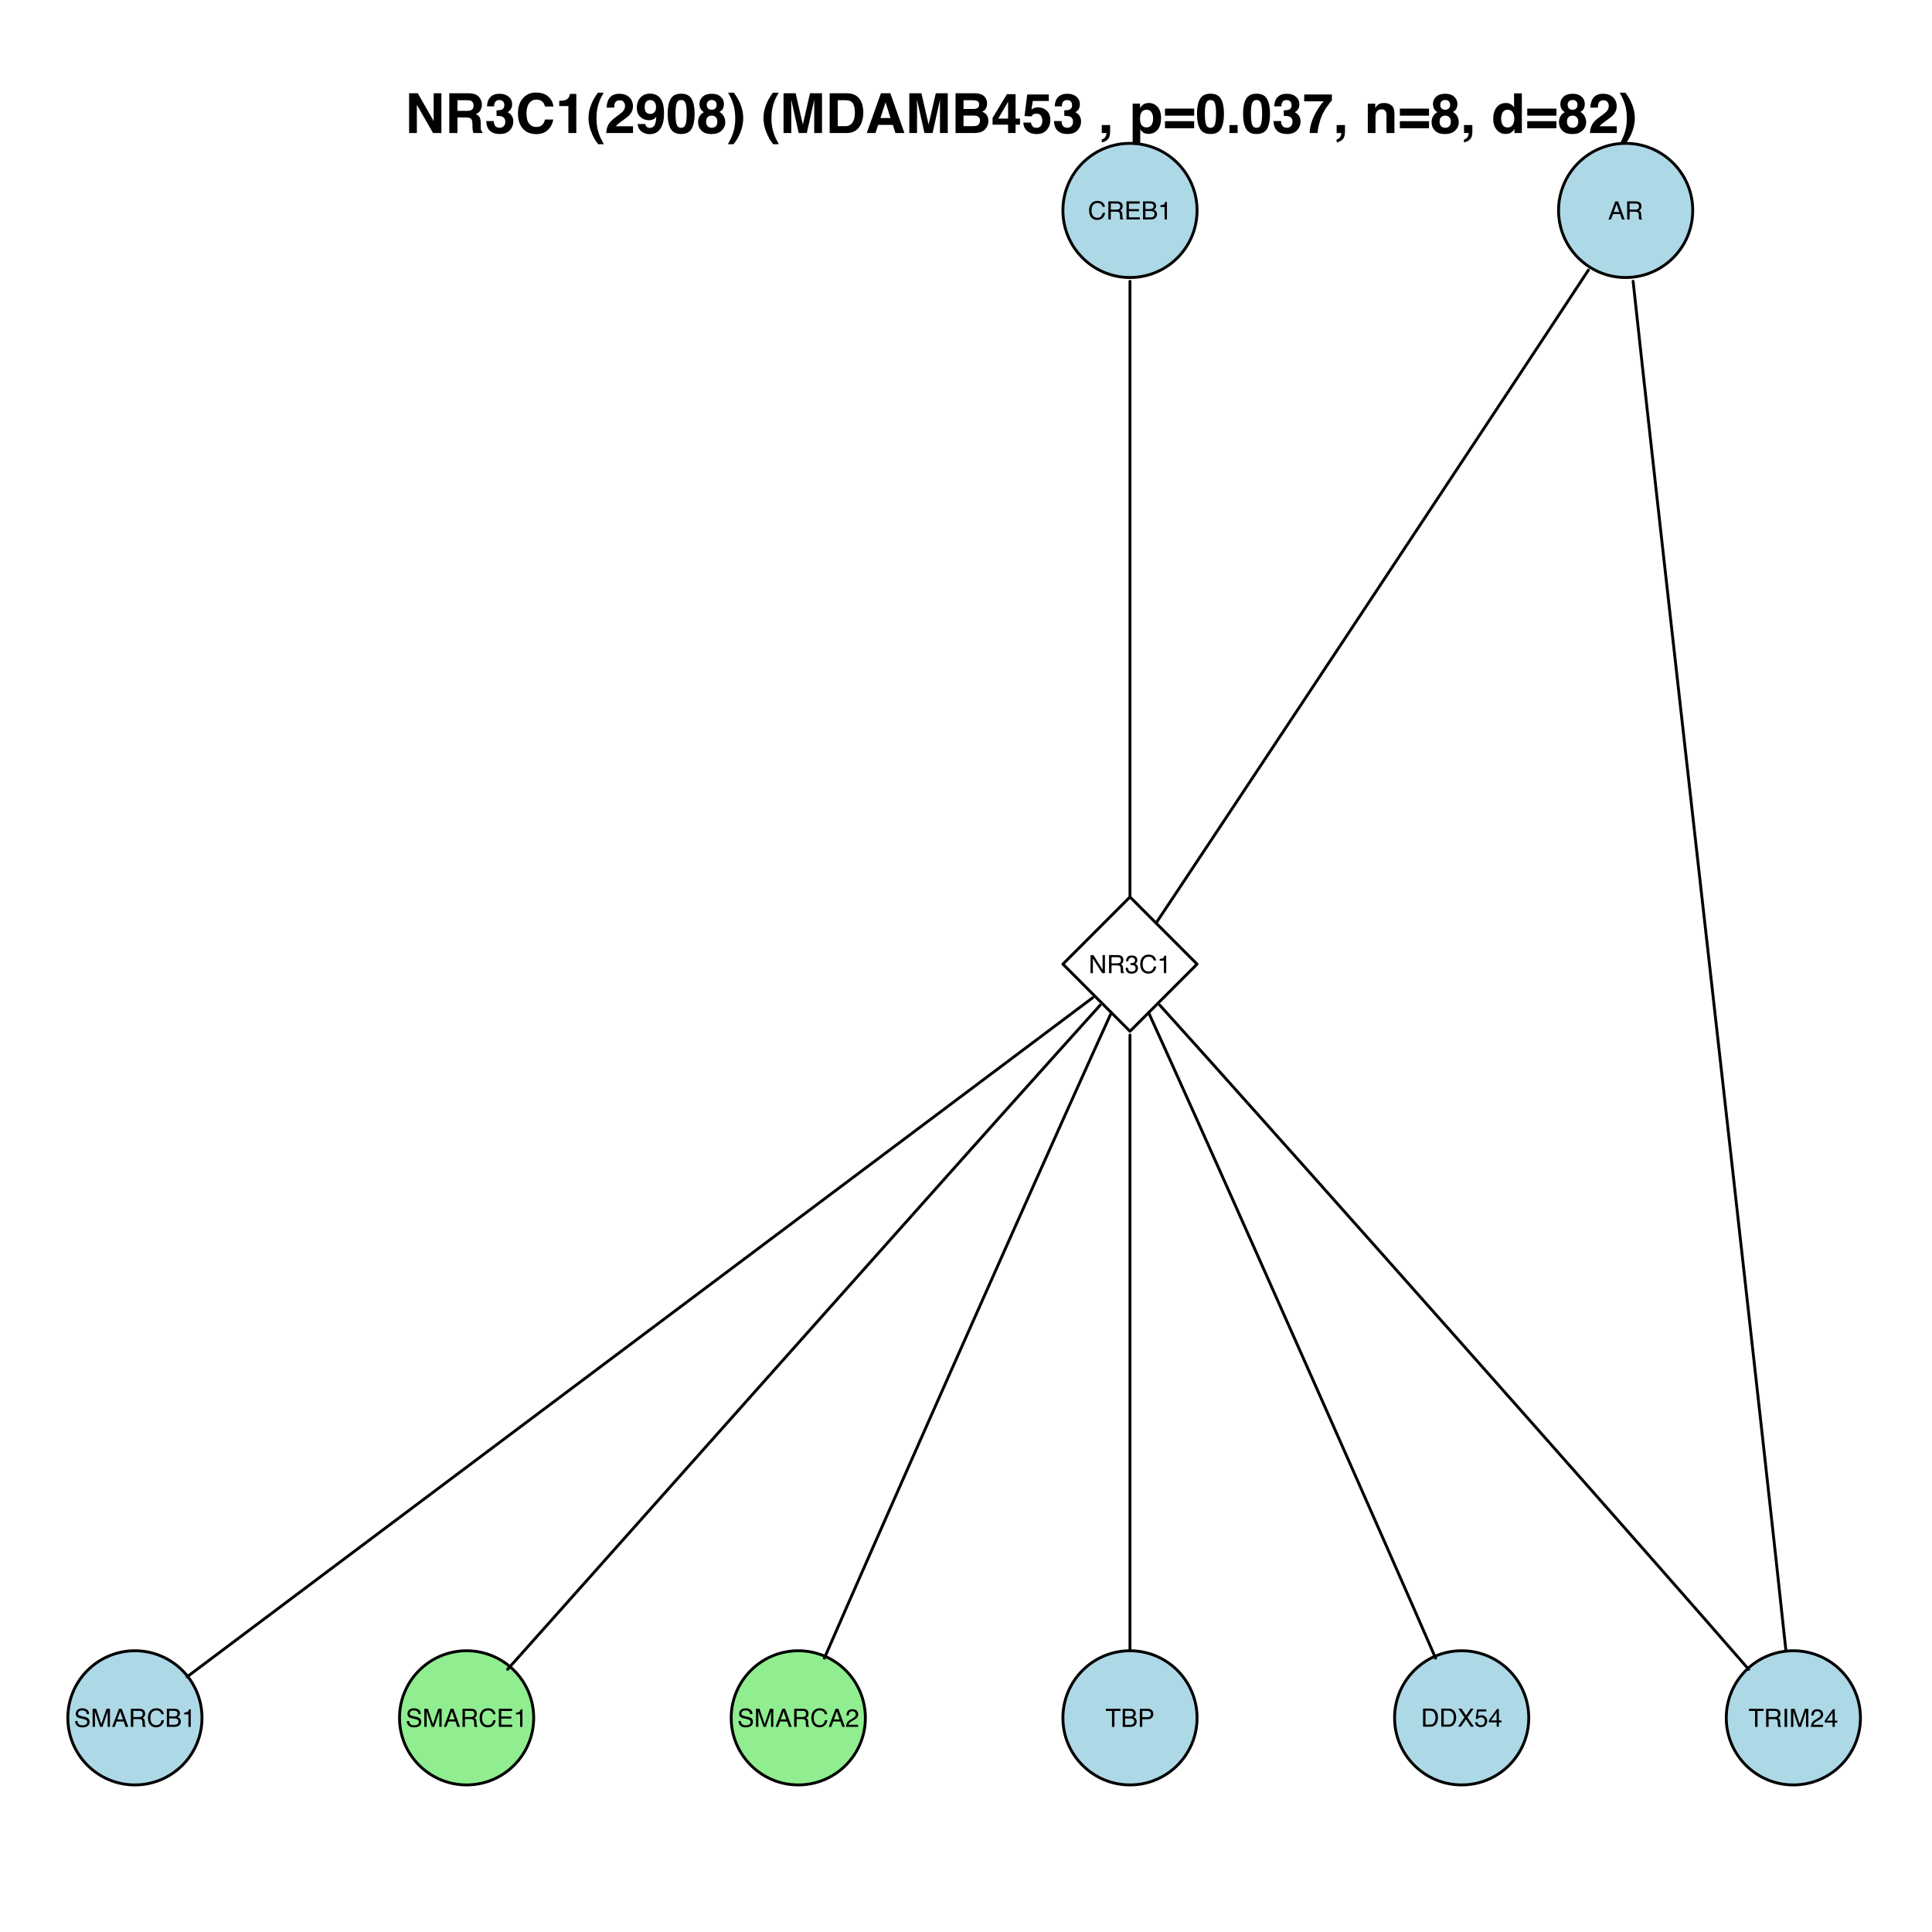 <?xml version="1.0" encoding="UTF-8"?>
<svg xmlns="http://www.w3.org/2000/svg" xmlns:xlink="http://www.w3.org/1999/xlink" width="504pt" height="504pt" viewBox="0 0 504 504" version="1.1">
<defs>
<g>
<symbol overflow="visible" id="glyph0-0">
<path style="stroke:none;" d="M 0.219 0 L 0.219 -4.719 L 3.953 -4.719 L 3.953 0 Z M 3.359 -0.594 L 3.359 -4.125 L 0.797 -4.125 L 0.797 -0.594 Z "/>
</symbol>
<symbol overflow="visible" id="glyph0-1">
<path style="stroke:none;" d="M 2.922 -1.938 L 2.203 -4.016 L 1.453 -1.938 Z M 1.875 -4.719 L 2.594 -4.719 L 4.312 0 L 3.609 0 L 3.125 -1.406 L 1.266 -1.406 L 0.75 0 L 0.094 0 Z M 2.203 -4.719 Z "/>
</symbol>
<symbol overflow="visible" id="glyph0-2">
<path style="stroke:none;" d="M 2.688 -2.562 C 2.988 -2.562 3.227 -2.617 3.406 -2.734 C 3.582 -2.859 3.672 -3.078 3.672 -3.391 C 3.672 -3.723 3.547 -3.953 3.297 -4.078 C 3.172 -4.141 3 -4.172 2.781 -4.172 L 1.219 -4.172 L 1.219 -2.562 Z M 0.578 -4.719 L 2.766 -4.719 C 3.117 -4.719 3.414 -4.664 3.656 -4.562 C 4.094 -4.363 4.312 -3.992 4.312 -3.453 C 4.312 -3.16 4.254 -2.926 4.141 -2.75 C 4.023 -2.57 3.863 -2.426 3.656 -2.312 C 3.832 -2.238 3.969 -2.141 4.062 -2.016 C 4.156 -1.898 4.207 -1.703 4.219 -1.422 L 4.25 -0.797 C 4.25 -0.617 4.266 -0.484 4.297 -0.391 C 4.328 -0.242 4.395 -0.148 4.5 -0.109 L 4.5 0 L 3.719 0 C 3.695 -0.039 3.676 -0.094 3.656 -0.156 C 3.645 -0.219 3.633 -0.344 3.625 -0.531 L 3.594 -1.312 C 3.57 -1.625 3.457 -1.832 3.25 -1.938 C 3.125 -2 2.93 -2.031 2.672 -2.031 L 1.219 -2.031 L 1.219 0 L 0.578 0 Z "/>
</symbol>
<symbol overflow="visible" id="glyph0-3">
<path style="stroke:none;" d="M 2.484 -4.844 C 3.086 -4.844 3.551 -4.688 3.875 -4.375 C 4.207 -4.062 4.391 -3.703 4.422 -3.297 L 3.812 -3.297 C 3.738 -3.609 3.594 -3.852 3.375 -4.031 C 3.164 -4.207 2.875 -4.297 2.5 -4.297 C 2.031 -4.297 1.648 -4.129 1.359 -3.797 C 1.078 -3.473 0.938 -2.973 0.938 -2.297 C 0.938 -1.742 1.066 -1.297 1.328 -0.953 C 1.586 -0.609 1.973 -0.438 2.484 -0.438 C 2.953 -0.438 3.312 -0.617 3.562 -0.984 C 3.688 -1.172 3.781 -1.422 3.844 -1.734 L 4.469 -1.734 C 4.414 -1.234 4.234 -0.816 3.922 -0.484 C 3.547 -0.078 3.039 0.125 2.406 0.125 C 1.852 0.125 1.395 -0.039 1.031 -0.375 C 0.539 -0.812 0.297 -1.488 0.297 -2.406 C 0.297 -3.102 0.477 -3.676 0.844 -4.125 C 1.238 -4.602 1.785 -4.844 2.484 -4.844 Z M 2.359 -4.844 Z "/>
</symbol>
<symbol overflow="visible" id="glyph0-4">
<path style="stroke:none;" d="M 0.562 -4.719 L 4 -4.719 L 4 -4.141 L 1.188 -4.141 L 1.188 -2.703 L 3.797 -2.703 L 3.797 -2.156 L 1.188 -2.156 L 1.188 -0.562 L 4.047 -0.562 L 4.047 0 L 0.562 0 Z M 2.312 -4.719 Z "/>
</symbol>
<symbol overflow="visible" id="glyph0-5">
<path style="stroke:none;" d="M 2.281 -2.719 C 2.539 -2.719 2.75 -2.758 2.906 -2.844 C 3.133 -2.957 3.25 -3.164 3.25 -3.469 C 3.25 -3.781 3.125 -3.988 2.875 -4.094 C 2.738 -4.156 2.531 -4.188 2.25 -4.188 L 1.109 -4.188 L 1.109 -2.719 Z M 2.484 -0.547 C 2.879 -0.547 3.16 -0.66 3.328 -0.891 C 3.43 -1.035 3.484 -1.207 3.484 -1.406 C 3.484 -1.75 3.332 -1.984 3.031 -2.109 C 2.863 -2.172 2.645 -2.203 2.375 -2.203 L 1.109 -2.203 L 1.109 -0.547 Z M 0.484 -4.719 L 2.516 -4.719 C 3.066 -4.719 3.457 -4.551 3.688 -4.219 C 3.82 -4.031 3.891 -3.805 3.891 -3.547 C 3.891 -3.254 3.805 -3.008 3.641 -2.812 C 3.555 -2.719 3.43 -2.629 3.266 -2.547 C 3.504 -2.453 3.688 -2.348 3.812 -2.234 C 4.02 -2.023 4.125 -1.738 4.125 -1.375 C 4.125 -1.07 4.031 -0.797 3.844 -0.547 C 3.551 -0.18 3.098 0 2.484 0 L 0.484 0 Z "/>
</symbol>
<symbol overflow="visible" id="glyph0-6">
<path style="stroke:none;" d="M 0.625 -3.25 L 0.625 -3.703 C 1.039 -3.742 1.332 -3.812 1.5 -3.906 C 1.664 -4 1.789 -4.223 1.875 -4.578 L 2.328 -4.578 L 2.328 0 L 1.719 0 L 1.719 -3.25 Z "/>
</symbol>
<symbol overflow="visible" id="glyph0-7">
<path style="stroke:none;" d="M 0.5 -4.719 L 1.25 -4.719 L 3.641 -0.891 L 3.641 -4.719 L 4.25 -4.719 L 4.25 0 L 3.531 0 L 1.109 -3.812 L 1.109 0 L 0.5 0 Z M 2.328 -4.719 Z "/>
</symbol>
<symbol overflow="visible" id="glyph0-8">
<path style="stroke:none;" d="M 1.703 0.125 C 1.16 0.125 0.766 -0.02 0.516 -0.312 C 0.273 -0.613 0.156 -0.977 0.156 -1.406 L 0.766 -1.406 C 0.785 -1.113 0.836 -0.898 0.922 -0.766 C 1.078 -0.523 1.348 -0.406 1.734 -0.406 C 2.047 -0.406 2.289 -0.484 2.469 -0.641 C 2.656 -0.805 2.75 -1.02 2.75 -1.281 C 2.75 -1.594 2.648 -1.812 2.453 -1.938 C 2.266 -2.062 2 -2.125 1.656 -2.125 C 1.613 -2.125 1.57 -2.125 1.531 -2.125 C 1.488 -2.125 1.445 -2.125 1.406 -2.125 L 1.406 -2.641 C 1.469 -2.629 1.52 -2.625 1.562 -2.625 C 1.602 -2.625 1.648 -2.625 1.703 -2.625 C 1.91 -2.625 2.086 -2.656 2.234 -2.719 C 2.473 -2.844 2.594 -3.055 2.594 -3.359 C 2.594 -3.586 2.508 -3.766 2.344 -3.891 C 2.188 -4.016 2 -4.078 1.781 -4.078 C 1.395 -4.078 1.129 -3.945 0.984 -3.688 C 0.898 -3.551 0.852 -3.352 0.844 -3.094 L 0.266 -3.094 C 0.266 -3.438 0.336 -3.727 0.484 -3.969 C 0.711 -4.395 1.125 -4.609 1.719 -4.609 C 2.188 -4.609 2.551 -4.504 2.812 -4.297 C 3.07 -4.086 3.203 -3.785 3.203 -3.391 C 3.203 -3.109 3.125 -2.879 2.969 -2.703 C 2.875 -2.586 2.754 -2.5 2.609 -2.438 C 2.848 -2.375 3.035 -2.242 3.172 -2.047 C 3.305 -1.859 3.375 -1.629 3.375 -1.359 C 3.375 -0.922 3.227 -0.562 2.938 -0.281 C 2.645 -0.008 2.234 0.125 1.703 0.125 Z "/>
</symbol>
<symbol overflow="visible" id="glyph0-9">
<path style="stroke:none;" d="M 0.922 -1.516 C 0.93 -1.254 0.992 -1.039 1.109 -0.875 C 1.316 -0.562 1.691 -0.406 2.234 -0.406 C 2.473 -0.406 2.691 -0.438 2.891 -0.5 C 3.266 -0.633 3.453 -0.875 3.453 -1.219 C 3.453 -1.477 3.375 -1.66 3.219 -1.766 C 3.051 -1.867 2.797 -1.961 2.453 -2.047 L 1.812 -2.188 C 1.395 -2.281 1.098 -2.383 0.922 -2.5 C 0.617 -2.695 0.469 -2.992 0.469 -3.391 C 0.469 -3.805 0.613 -4.148 0.906 -4.422 C 1.207 -4.703 1.625 -4.844 2.156 -4.844 C 2.656 -4.844 3.078 -4.723 3.422 -4.484 C 3.766 -4.242 3.938 -3.859 3.938 -3.328 L 3.344 -3.328 C 3.312 -3.586 3.242 -3.785 3.141 -3.922 C 2.941 -4.16 2.609 -4.281 2.141 -4.281 C 1.766 -4.281 1.492 -4.203 1.328 -4.047 C 1.16 -3.891 1.078 -3.707 1.078 -3.5 C 1.078 -3.258 1.176 -3.086 1.375 -2.984 C 1.5 -2.922 1.785 -2.836 2.234 -2.734 L 2.891 -2.578 C 3.211 -2.504 3.457 -2.406 3.625 -2.281 C 3.926 -2.062 4.078 -1.738 4.078 -1.312 C 4.078 -0.789 3.883 -0.414 3.5 -0.188 C 3.125 0.031 2.688 0.141 2.188 0.141 C 1.594 0.141 1.133 -0.008 0.812 -0.312 C 0.477 -0.613 0.312 -1.016 0.312 -1.516 Z M 2.203 -4.844 Z "/>
</symbol>
<symbol overflow="visible" id="glyph0-10">
<path style="stroke:none;" d="M 0.484 -4.719 L 1.406 -4.719 L 2.75 -0.734 L 4.109 -4.719 L 5 -4.719 L 5 0 L 4.406 0 L 4.406 -2.781 C 4.406 -2.875 4.406 -3.031 4.406 -3.25 C 4.406 -3.477 4.406 -3.723 4.406 -3.984 L 3.062 0 L 2.438 0 L 1.078 -3.984 L 1.078 -3.828 C 1.078 -3.711 1.078 -3.535 1.078 -3.297 C 1.086 -3.066 1.094 -2.895 1.094 -2.781 L 1.094 0 L 0.484 0 Z "/>
</symbol>
<symbol overflow="visible" id="glyph0-11">
<path style="stroke:none;" d="M 0.203 0 C 0.223 -0.395 0.305 -0.738 0.453 -1.031 C 0.598 -1.32 0.875 -1.586 1.281 -1.828 L 1.906 -2.188 C 2.176 -2.352 2.367 -2.492 2.484 -2.609 C 2.66 -2.785 2.75 -2.988 2.75 -3.219 C 2.75 -3.477 2.664 -3.688 2.5 -3.844 C 2.344 -4 2.129 -4.078 1.859 -4.078 C 1.461 -4.078 1.191 -3.93 1.047 -3.641 C 0.961 -3.473 0.914 -3.25 0.906 -2.969 L 0.312 -2.969 C 0.32 -3.363 0.398 -3.691 0.547 -3.953 C 0.797 -4.391 1.234 -4.609 1.859 -4.609 C 2.391 -4.609 2.773 -4.469 3.016 -4.188 C 3.266 -3.906 3.391 -3.586 3.391 -3.234 C 3.391 -2.867 3.258 -2.555 3 -2.297 C 2.844 -2.141 2.57 -1.953 2.188 -1.734 L 1.75 -1.5 C 1.539 -1.383 1.375 -1.273 1.25 -1.172 C 1.039 -0.984 0.906 -0.773 0.844 -0.547 L 3.359 -0.547 L 3.359 0 Z "/>
</symbol>
<symbol overflow="visible" id="glyph0-12">
<path style="stroke:none;" d="M 3.938 -4.719 L 3.938 -4.156 L 2.344 -4.156 L 2.344 0 L 1.703 0 L 1.703 -4.156 L 0.109 -4.156 L 0.109 -4.719 Z "/>
</symbol>
<symbol overflow="visible" id="glyph0-13">
<path style="stroke:none;" d="M 0.562 -4.719 L 2.688 -4.719 C 3.102 -4.719 3.438 -4.598 3.688 -4.359 C 3.945 -4.129 4.078 -3.797 4.078 -3.359 C 4.078 -2.992 3.961 -2.676 3.734 -2.406 C 3.504 -2.133 3.156 -2 2.688 -2 L 1.203 -2 L 1.203 0 L 0.562 0 Z M 3.438 -3.359 C 3.438 -3.711 3.305 -3.945 3.047 -4.062 C 2.91 -4.133 2.719 -4.172 2.469 -4.172 L 1.203 -4.172 L 1.203 -2.531 L 2.469 -2.531 C 2.758 -2.531 2.992 -2.594 3.172 -2.719 C 3.348 -2.844 3.438 -3.055 3.438 -3.359 Z "/>
</symbol>
<symbol overflow="visible" id="glyph0-14">
<path style="stroke:none;" d="M 0.641 -4.719 L 1.297 -4.719 L 1.297 0 L 0.641 0 Z "/>
</symbol>
<symbol overflow="visible" id="glyph0-15">
<path style="stroke:none;" d="M 2.172 -1.625 L 2.172 -3.719 L 0.703 -1.625 Z M 2.188 0 L 2.188 -1.125 L 0.172 -1.125 L 0.172 -1.688 L 2.281 -4.609 L 2.766 -4.609 L 2.766 -1.625 L 3.438 -1.625 L 3.438 -1.125 L 2.766 -1.125 L 2.766 0 Z "/>
</symbol>
<symbol overflow="visible" id="glyph0-16">
<path style="stroke:none;" d="M 2.312 -0.547 C 2.531 -0.547 2.707 -0.566 2.844 -0.609 C 3.094 -0.691 3.297 -0.852 3.453 -1.094 C 3.578 -1.281 3.672 -1.523 3.734 -1.828 C 3.766 -2.004 3.781 -2.172 3.781 -2.328 C 3.781 -2.91 3.66 -3.363 3.422 -3.688 C 3.191 -4.008 2.82 -4.172 2.312 -4.172 L 1.172 -4.172 L 1.172 -0.547 Z M 0.531 -4.719 L 2.438 -4.719 C 3.094 -4.719 3.598 -4.488 3.953 -4.031 C 4.266 -3.613 4.422 -3.082 4.422 -2.438 C 4.422 -1.938 4.328 -1.484 4.141 -1.078 C 3.816 -0.359 3.25 0 2.438 0 L 0.531 0 Z "/>
</symbol>
<symbol overflow="visible" id="glyph0-17">
<path style="stroke:none;" d="M 0.906 0 L 0.141 0 L 1.828 -2.422 L 0.234 -4.719 L 1.047 -4.719 L 2.25 -2.906 L 3.438 -4.719 L 4.203 -4.719 L 2.625 -2.422 L 4.281 0 L 3.484 0 L 2.219 -1.938 Z "/>
</symbol>
<symbol overflow="visible" id="glyph0-18">
<path style="stroke:none;" d="M 0.812 -1.172 C 0.852 -0.836 1.004 -0.609 1.266 -0.484 C 1.41 -0.422 1.57 -0.391 1.75 -0.391 C 2.094 -0.391 2.344 -0.5 2.5 -0.719 C 2.664 -0.938 2.75 -1.18 2.75 -1.453 C 2.75 -1.766 2.648 -2.008 2.453 -2.188 C 2.266 -2.363 2.031 -2.453 1.75 -2.453 C 1.551 -2.453 1.379 -2.41 1.234 -2.328 C 1.098 -2.254 0.977 -2.148 0.875 -2.016 L 0.375 -2.047 L 0.734 -4.516 L 3.125 -4.516 L 3.125 -3.969 L 1.156 -3.969 L 0.969 -2.688 C 1.07 -2.77 1.172 -2.832 1.266 -2.875 C 1.441 -2.938 1.641 -2.969 1.859 -2.969 C 2.285 -2.969 2.645 -2.832 2.938 -2.562 C 3.227 -2.289 3.375 -1.945 3.375 -1.531 C 3.375 -1.094 3.238 -0.707 2.969 -0.375 C 2.707 -0.051 2.281 0.109 1.688 0.109 C 1.312 0.109 0.977 0.004 0.688 -0.203 C 0.406 -0.41 0.25 -0.734 0.219 -1.172 Z "/>
</symbol>
<symbol overflow="visible" id="glyph1-0">
<path style="stroke:none;" d="M 1.078 0 L 1.078 -10.375 L 9.438 -10.375 L 9.438 0 Z M 8.141 -1.297 L 8.141 -9.078 L 2.375 -9.078 L 2.375 -1.297 Z "/>
</symbol>
<symbol overflow="visible" id="glyph1-1">
<path style="stroke:none;" d="M 1.062 -10.375 L 3.328 -10.375 L 7.469 -3.125 L 7.469 -10.375 L 9.484 -10.375 L 9.484 0 L 7.312 0 L 3.078 -7.359 L 3.078 0 L 1.062 0 Z M 5.359 -10.391 Z "/>
</symbol>
<symbol overflow="visible" id="glyph1-2">
<path style="stroke:none;" d="M 3.266 -8.562 L 3.266 -5.781 L 5.719 -5.781 C 6.207 -5.781 6.57 -5.836 6.812 -5.953 C 7.25 -6.148 7.469 -6.539 7.469 -7.125 C 7.469 -7.75 7.258 -8.172 6.844 -8.391 C 6.602 -8.504 6.25 -8.562 5.781 -8.562 Z M 6.234 -10.375 C 6.961 -10.352 7.52 -10.258 7.906 -10.094 C 8.301 -9.938 8.633 -9.695 8.906 -9.375 C 9.133 -9.113 9.312 -8.82 9.438 -8.5 C 9.57 -8.188 9.641 -7.828 9.641 -7.422 C 9.641 -6.922 9.516 -6.43 9.266 -5.953 C 9.016 -5.484 8.602 -5.148 8.031 -4.953 C 8.508 -4.754 8.848 -4.477 9.047 -4.125 C 9.242 -3.781 9.344 -3.242 9.344 -2.516 L 9.344 -1.812 C 9.344 -1.344 9.363 -1.02 9.406 -0.844 C 9.457 -0.582 9.586 -0.391 9.797 -0.266 L 9.797 0 L 7.422 0 C 7.348 -0.227 7.301 -0.414 7.281 -0.562 C 7.219 -0.844 7.188 -1.141 7.188 -1.453 L 7.172 -2.406 C 7.16 -3.07 7.035 -3.516 6.797 -3.734 C 6.566 -3.953 6.133 -4.062 5.5 -4.062 L 3.266 -4.062 L 3.266 0 L 1.141 0 L 1.141 -10.375 Z "/>
</symbol>
<symbol overflow="visible" id="glyph1-3">
<path style="stroke:none;" d="M 2.344 -3.125 C 2.344 -2.719 2.41 -2.383 2.547 -2.125 C 2.785 -1.625 3.227 -1.375 3.875 -1.375 C 4.27 -1.375 4.613 -1.508 4.906 -1.781 C 5.195 -2.051 5.344 -2.441 5.344 -2.953 C 5.344 -3.617 5.07 -4.066 4.531 -4.297 C 4.219 -4.422 3.727 -4.484 3.062 -4.484 L 3.062 -5.922 C 3.719 -5.93 4.176 -5.992 4.438 -6.109 C 4.875 -6.305 5.094 -6.703 5.094 -7.297 C 5.094 -7.691 4.977 -8.008 4.75 -8.25 C 4.531 -8.488 4.211 -8.609 3.797 -8.609 C 3.328 -8.609 2.977 -8.457 2.75 -8.156 C 2.531 -7.863 2.426 -7.469 2.438 -6.969 L 0.562 -6.969 C 0.582 -7.469 0.672 -7.945 0.828 -8.406 C 0.984 -8.801 1.238 -9.172 1.594 -9.516 C 1.852 -9.754 2.164 -9.938 2.531 -10.062 C 2.895 -10.188 3.336 -10.25 3.859 -10.25 C 4.836 -10.25 5.625 -9.992 6.219 -9.484 C 6.82 -8.984 7.125 -8.312 7.125 -7.469 C 7.125 -6.863 6.941 -6.352 6.578 -5.938 C 6.359 -5.688 6.125 -5.516 5.875 -5.422 C 6.062 -5.422 6.328 -5.258 6.672 -4.938 C 7.18 -4.469 7.438 -3.82 7.438 -3 C 7.438 -2.133 7.133 -1.375 6.531 -0.719 C 5.938 -0.07 5.055 0.25 3.891 0.25 C 2.441 0.25 1.438 -0.219 0.875 -1.156 C 0.57 -1.656 0.406 -2.312 0.375 -3.125 Z "/>
</symbol>
<symbol overflow="visible" id="glyph1-4">
<path style="stroke:none;" d="M 0.641 -5.094 C 0.641 -6.906 1.129 -8.301 2.109 -9.281 C 2.953 -10.133 4.023 -10.562 5.328 -10.562 C 7.066 -10.562 8.344 -9.988 9.156 -8.844 C 9.594 -8.207 9.832 -7.566 9.875 -6.922 L 7.703 -6.922 C 7.555 -7.41 7.375 -7.785 7.156 -8.047 C 6.758 -8.492 6.176 -8.719 5.406 -8.719 C 4.625 -8.719 4.004 -8.398 3.547 -7.766 C 3.086 -7.129 2.859 -6.227 2.859 -5.062 C 2.859 -3.895 3.098 -3.02 3.578 -2.438 C 4.066 -1.863 4.68 -1.578 5.422 -1.578 C 6.18 -1.578 6.758 -1.828 7.156 -2.328 C 7.375 -2.598 7.555 -3 7.703 -3.531 L 9.844 -3.531 C 9.656 -2.406 9.176 -1.488 8.406 -0.781 C 7.633 -0.07 6.645 0.281 5.438 0.281 C 3.945 0.281 2.773 -0.191 1.922 -1.141 C 1.066 -2.109 0.641 -3.426 0.641 -5.094 Z M 5.266 -10.688 Z "/>
</symbol>
<symbol overflow="visible" id="glyph1-5">
<path style="stroke:none;" d="M 1 -7.031 L 1 -8.406 C 1.633 -8.426 2.078 -8.469 2.328 -8.531 C 2.734 -8.613 3.062 -8.789 3.312 -9.062 C 3.488 -9.238 3.617 -9.484 3.703 -9.797 C 3.754 -9.973 3.781 -10.109 3.781 -10.203 L 5.453 -10.203 L 5.453 0 L 3.391 0 L 3.391 -7.031 Z "/>
</symbol>
<symbol overflow="visible" id="glyph1-6">
<path style="stroke:none;" d="M 1.453 -7.75 C 1.816 -8.613 2.359 -9.539 3.078 -10.531 L 4.594 -10.531 L 4.156 -9.75 C 3.562 -8.664 3.148 -7.531 2.922 -6.344 C 2.773 -5.562 2.703 -4.711 2.703 -3.797 C 2.703 -2.359 2.91 -1.039 3.328 0.156 C 3.566 0.875 4 1.789 4.625 2.906 L 3.141 2.906 L 2.641 2.219 C 2.316 1.812 1.973 1.195 1.609 0.375 C 0.953 -1.082 0.625 -2.516 0.625 -3.922 C 0.625 -5.211 0.898 -6.488 1.453 -7.75 Z "/>
</symbol>
<symbol overflow="visible" id="glyph1-7">
<path style="stroke:none;" d="M 0.453 0 C 0.473 -0.727 0.629 -1.395 0.922 -2 C 1.203 -2.688 1.879 -3.41 2.953 -4.172 C 3.867 -4.828 4.461 -5.297 4.734 -5.578 C 5.148 -6.023 5.359 -6.516 5.359 -7.047 C 5.359 -7.484 5.238 -7.844 5 -8.125 C 4.77 -8.406 4.43 -8.547 3.984 -8.547 C 3.367 -8.547 2.953 -8.32 2.734 -7.875 C 2.609 -7.613 2.535 -7.195 2.516 -6.625 L 0.562 -6.625 C 0.594 -7.488 0.75 -8.188 1.031 -8.719 C 1.57 -9.738 2.523 -10.25 3.891 -10.25 C 4.961 -10.25 5.816 -9.945 6.453 -9.344 C 7.098 -8.75 7.422 -7.961 7.422 -6.984 C 7.422 -6.223 7.191 -5.551 6.734 -4.969 C 6.441 -4.57 5.957 -4.141 5.281 -3.672 L 4.484 -3.094 C 3.984 -2.738 3.641 -2.477 3.453 -2.312 C 3.266 -2.156 3.109 -1.973 2.984 -1.766 L 7.438 -1.766 L 7.438 0 Z "/>
</symbol>
<symbol overflow="visible" id="glyph1-8">
<path style="stroke:none;" d="M 0.422 -6.609 C 0.422 -7.703 0.738 -8.586 1.375 -9.266 C 2.008 -9.941 2.828 -10.281 3.828 -10.281 C 5.379 -10.281 6.445 -9.594 7.031 -8.219 C 7.352 -7.445 7.516 -6.426 7.516 -5.156 C 7.516 -3.914 7.359 -2.883 7.047 -2.062 C 6.441 -0.488 5.344 0.297 3.75 0.297 C 2.977 0.297 2.285 0.07 1.672 -0.375 C 1.066 -0.832 0.723 -1.492 0.641 -2.359 L 2.625 -2.359 C 2.676 -2.055 2.801 -1.812 3 -1.625 C 3.207 -1.438 3.484 -1.344 3.828 -1.344 C 4.492 -1.344 4.957 -1.711 5.219 -2.453 C 5.363 -2.848 5.457 -3.438 5.5 -4.219 C 5.312 -3.988 5.117 -3.812 4.922 -3.688 C 4.547 -3.457 4.082 -3.344 3.531 -3.344 C 2.719 -3.344 1.992 -3.625 1.359 -4.188 C 0.734 -4.75 0.422 -5.555 0.422 -6.609 Z M 3.969 -4.984 C 4.238 -4.984 4.5 -5.062 4.75 -5.219 C 5.207 -5.508 5.438 -6.016 5.438 -6.734 C 5.438 -7.305 5.301 -7.758 5.031 -8.094 C 4.758 -8.438 4.391 -8.609 3.922 -8.609 C 3.578 -8.609 3.281 -8.516 3.031 -8.328 C 2.656 -8.023 2.469 -7.516 2.469 -6.797 C 2.469 -6.191 2.586 -5.738 2.828 -5.438 C 3.078 -5.133 3.457 -4.984 3.969 -4.984 Z "/>
</symbol>
<symbol overflow="visible" id="glyph1-9">
<path style="stroke:none;" d="M 2.5 -5 C 2.5 -3.832 2.594 -2.938 2.781 -2.312 C 2.977 -1.688 3.375 -1.375 3.969 -1.375 C 4.562 -1.375 4.953 -1.688 5.141 -2.312 C 5.328 -2.938 5.422 -3.832 5.422 -5 C 5.422 -6.227 5.328 -7.133 5.141 -7.719 C 4.953 -8.312 4.562 -8.609 3.969 -8.609 C 3.375 -8.609 2.977 -8.312 2.781 -7.719 C 2.594 -7.133 2.5 -6.227 2.5 -5 Z M 3.969 -10.266 C 5.27 -10.266 6.18 -9.805 6.703 -8.891 C 7.223 -7.984 7.484 -6.688 7.484 -5 C 7.484 -3.312 7.223 -2.016 6.703 -1.109 C 6.18 -0.203 5.27 0.25 3.969 0.25 C 2.664 0.25 1.754 -0.203 1.234 -1.109 C 0.711 -2.016 0.453 -3.312 0.453 -5 C 0.453 -6.688 0.711 -7.984 1.234 -8.891 C 1.754 -9.805 2.664 -10.266 3.969 -10.266 Z "/>
</symbol>
<symbol overflow="visible" id="glyph1-10">
<path style="stroke:none;" d="M 2.469 -2.969 C 2.469 -2.457 2.598 -2.062 2.859 -1.781 C 3.117 -1.508 3.477 -1.375 3.938 -1.375 C 4.395 -1.375 4.754 -1.508 5.016 -1.781 C 5.273 -2.062 5.406 -2.457 5.406 -2.969 C 5.406 -3.488 5.27 -3.879 5 -4.141 C 4.738 -4.41 4.383 -4.547 3.938 -4.547 C 3.477 -4.547 3.117 -4.41 2.859 -4.141 C 2.598 -3.879 2.469 -3.488 2.469 -2.969 Z M 0.375 -2.828 C 0.375 -3.398 0.504 -3.914 0.766 -4.375 C 1.023 -4.844 1.406 -5.195 1.906 -5.438 C 1.414 -5.758 1.098 -6.109 0.953 -6.484 C 0.805 -6.867 0.734 -7.227 0.734 -7.562 C 0.734 -8.312 1.008 -8.945 1.562 -9.469 C 2.125 -9.988 2.914 -10.25 3.938 -10.25 C 4.945 -10.25 5.727 -9.988 6.281 -9.469 C 6.844 -8.945 7.125 -8.312 7.125 -7.562 C 7.125 -7.227 7.051 -6.867 6.906 -6.484 C 6.758 -6.109 6.441 -5.781 5.953 -5.5 C 6.453 -5.219 6.828 -4.844 7.078 -4.375 C 7.336 -3.914 7.469 -3.398 7.469 -2.828 C 7.469 -1.973 7.148 -1.242 6.516 -0.641 C 5.879 -0.035 4.988 0.266 3.844 0.266 C 2.707 0.266 1.844 -0.035 1.25 -0.641 C 0.664 -1.242 0.375 -1.973 0.375 -2.828 Z M 2.641 -7.344 C 2.641 -6.969 2.754 -6.66 2.984 -6.422 C 3.211 -6.191 3.531 -6.078 3.938 -6.078 C 4.344 -6.078 4.656 -6.191 4.875 -6.422 C 5.102 -6.66 5.219 -6.969 5.219 -7.344 C 5.219 -7.75 5.102 -8.062 4.875 -8.281 C 4.656 -8.508 4.344 -8.625 3.938 -8.625 C 3.531 -8.625 3.211 -8.508 2.984 -8.281 C 2.754 -8.062 2.641 -7.75 2.641 -7.344 Z "/>
</symbol>
<symbol overflow="visible" id="glyph1-11">
<path style="stroke:none;" d="M 1.688 -10.531 C 2.406 -9.539 2.945 -8.613 3.312 -7.75 C 3.863 -6.488 4.141 -5.211 4.141 -3.922 C 4.141 -2.516 3.816 -1.082 3.172 0.375 C 2.797 1.195 2.445 1.812 2.125 2.219 L 1.625 2.906 L 0.141 2.906 C 0.766 1.789 1.195 0.875 1.438 0.156 C 1.852 -1.039 2.062 -2.359 2.062 -3.797 C 2.062 -4.711 1.988 -5.562 1.844 -6.344 C 1.613 -7.531 1.203 -8.664 0.609 -9.75 L 0.188 -10.531 Z "/>
</symbol>
<symbol overflow="visible" id="glyph1-12">
<path style="stroke:none;" d=""/>
</symbol>
<symbol overflow="visible" id="glyph1-13">
<path style="stroke:none;" d="M 7.969 -10.375 L 11.094 -10.375 L 11.094 0 L 9.062 0 L 9.062 -7.016 C 9.062 -7.211 9.062 -7.492 9.062 -7.859 C 9.07 -8.223 9.078 -8.504 9.078 -8.703 L 7.125 0 L 5.016 0 L 3.062 -8.703 C 3.062 -8.504 3.062 -8.223 3.062 -7.859 C 3.07 -7.492 3.078 -7.211 3.078 -7.016 L 3.078 0 L 1.062 0 L 1.062 -10.375 L 4.219 -10.375 L 6.094 -2.219 Z "/>
</symbol>
<symbol overflow="visible" id="glyph1-14">
<path style="stroke:none;" d="M 3.203 -8.562 L 3.203 -1.797 L 5.203 -1.797 C 6.223 -1.797 6.938 -2.301 7.344 -3.312 C 7.562 -3.863 7.672 -4.523 7.672 -5.297 C 7.672 -6.348 7.504 -7.156 7.172 -7.719 C 6.836 -8.281 6.18 -8.562 5.203 -8.562 Z M 5.562 -10.375 C 6.207 -10.363 6.742 -10.285 7.172 -10.141 C 7.898 -9.898 8.488 -9.461 8.938 -8.828 C 9.289 -8.305 9.535 -7.742 9.672 -7.141 C 9.805 -6.547 9.875 -5.977 9.875 -5.438 C 9.875 -4.062 9.598 -2.895 9.047 -1.938 C 8.285 -0.645 7.125 0 5.562 0 L 1.094 0 L 1.094 -10.375 Z "/>
</symbol>
<symbol overflow="visible" id="glyph1-15">
<path style="stroke:none;" d="M 3.938 -3.922 L 6.562 -3.922 L 5.266 -8 Z M 4.062 -10.375 L 6.516 -10.375 L 10.188 0 L 7.844 0 L 7.172 -2.125 L 3.344 -2.125 L 2.625 0 L 0.359 0 Z M 5.281 -10.375 Z "/>
</symbol>
<symbol overflow="visible" id="glyph1-16">
<path style="stroke:none;" d="M 3.203 -8.562 L 3.203 -6.281 L 5.75 -6.281 C 6.195 -6.281 6.562 -6.363 6.844 -6.531 C 7.133 -6.707 7.281 -7.016 7.281 -7.453 C 7.281 -7.93 7.094 -8.25 6.719 -8.406 C 6.395 -8.508 5.984 -8.562 5.484 -8.562 Z M 3.203 -4.562 L 3.203 -1.797 L 5.75 -1.797 C 6.195 -1.797 6.551 -1.859 6.812 -1.984 C 7.27 -2.211 7.5 -2.645 7.5 -3.281 C 7.5 -3.82 7.273 -4.191 6.828 -4.391 C 6.578 -4.504 6.227 -4.562 5.781 -4.562 Z M 6.172 -10.375 C 7.441 -10.352 8.344 -9.984 8.875 -9.266 C 9.188 -8.828 9.344 -8.301 9.344 -7.688 C 9.344 -7.051 9.188 -6.539 8.875 -6.156 C 8.695 -5.938 8.43 -5.738 8.078 -5.562 C 8.609 -5.375 9.008 -5.07 9.281 -4.656 C 9.551 -4.238 9.688 -3.727 9.688 -3.125 C 9.688 -2.508 9.531 -1.961 9.219 -1.484 C 9.02 -1.148 8.773 -0.875 8.484 -0.656 C 8.148 -0.406 7.754 -0.234 7.297 -0.141 C 6.848 -0.047 6.359 0 5.828 0 L 1.125 0 L 1.125 -10.375 Z "/>
</symbol>
<symbol overflow="visible" id="glyph1-17">
<path style="stroke:none;" d="M 7.531 -2.188 L 6.375 -2.188 L 6.375 0 L 4.422 0 L 4.422 -2.188 L 0.375 -2.188 L 0.375 -3.953 L 4.125 -10.141 L 6.375 -10.141 L 6.375 -3.766 L 7.531 -3.766 Z M 4.422 -3.766 L 4.422 -8.172 L 1.859 -3.766 Z "/>
</symbol>
<symbol overflow="visible" id="glyph1-18">
<path style="stroke:none;" d="M 2.375 -2.734 C 2.457 -2.297 2.609 -1.957 2.828 -1.719 C 3.055 -1.477 3.383 -1.359 3.812 -1.359 C 4.312 -1.359 4.691 -1.531 4.953 -1.875 C 5.211 -2.227 5.344 -2.672 5.344 -3.203 C 5.344 -3.723 5.219 -4.16 4.969 -4.516 C 4.727 -4.879 4.352 -5.062 3.844 -5.062 C 3.594 -5.062 3.379 -5.031 3.203 -4.969 C 2.891 -4.852 2.656 -4.645 2.5 -4.344 L 0.703 -4.438 L 1.406 -10.062 L 7.031 -10.062 L 7.031 -8.359 L 2.859 -8.359 L 2.5 -6.141 C 2.812 -6.336 3.051 -6.469 3.219 -6.531 C 3.508 -6.645 3.863 -6.703 4.281 -6.703 C 5.125 -6.703 5.859 -6.414 6.484 -5.844 C 7.117 -5.281 7.438 -4.457 7.438 -3.375 C 7.438 -2.426 7.133 -1.582 6.531 -0.844 C 5.926 -0.102 5.02 0.266 3.812 0.266 C 2.844 0.266 2.047 0.004 1.422 -0.516 C 0.797 -1.035 0.445 -1.773 0.375 -2.734 Z "/>
</symbol>
<symbol overflow="visible" id="glyph1-19">
<path style="stroke:none;" d="M 0.828 1.672 C 1.234 1.555 1.531 1.363 1.719 1.094 C 1.906 0.832 2.016 0.469 2.047 0 L 0.828 0 L 0.828 -2.094 L 3 -2.094 L 3 -0.281 C 3 0.039 2.957 0.375 2.875 0.719 C 2.789 1.062 2.633 1.363 2.406 1.625 C 2.156 1.895 1.859 2.098 1.516 2.234 C 1.18 2.367 0.953 2.438 0.828 2.438 Z "/>
</symbol>
<symbol overflow="visible" id="glyph1-20">
<path style="stroke:none;" d="M 6.219 -3.828 C 6.219 -4.422 6.082 -4.941 5.812 -5.391 C 5.539 -5.848 5.102 -6.078 4.5 -6.078 C 3.77 -6.078 3.27 -5.734 3 -5.047 C 2.863 -4.68 2.797 -4.219 2.797 -3.656 C 2.797 -2.77 3.031 -2.145 3.5 -1.781 C 3.781 -1.57 4.113 -1.469 4.5 -1.469 C 5.062 -1.469 5.488 -1.68 5.781 -2.109 C 6.07 -2.535 6.219 -3.109 6.219 -3.828 Z M 5.078 -7.844 C 5.973 -7.844 6.727 -7.508 7.344 -6.844 C 7.969 -6.188 8.281 -5.219 8.281 -3.938 C 8.281 -2.582 7.977 -1.551 7.375 -0.844 C 6.77 -0.133 5.988 0.219 5.031 0.219 C 4.414 0.219 3.91 0.066 3.516 -0.234 C 3.285 -0.41 3.066 -0.66 2.859 -0.984 L 2.859 3.016 L 0.875 3.016 L 0.875 -7.672 L 2.797 -7.672 L 2.797 -6.531 C 3.016 -6.863 3.242 -7.129 3.484 -7.328 C 3.93 -7.672 4.461 -7.844 5.078 -7.844 Z "/>
</symbol>
<symbol overflow="visible" id="glyph1-21">
<path style="stroke:none;" d="M 8.125 -6.375 L 8.125 -4.531 L 0.516 -4.531 L 0.516 -6.375 Z M 8.125 -3.094 L 8.125 -1.25 L 0.516 -1.25 L 0.516 -3.094 Z "/>
</symbol>
<symbol overflow="visible" id="glyph1-22">
<path style="stroke:none;" d="M 0.906 -2.094 L 3.031 -2.094 L 3.031 0 L 0.906 0 Z "/>
</symbol>
<symbol overflow="visible" id="glyph1-23">
<path style="stroke:none;" d="M 7.594 -8.5 C 7.289 -8.195 6.875 -7.664 6.344 -6.906 C 5.812 -6.156 5.363 -5.379 5 -4.578 C 4.719 -3.941 4.461 -3.164 4.234 -2.25 C 4.004 -1.332 3.891 -0.582 3.891 0 L 1.797 0 C 1.859 -1.832 2.461 -3.734 3.609 -5.703 C 4.336 -6.93 4.953 -7.785 5.453 -8.266 L 0.359 -8.266 L 0.391 -10.062 L 7.594 -10.062 Z "/>
</symbol>
<symbol overflow="visible" id="glyph1-24">
<path style="stroke:none;" d="M 5.188 -7.844 C 5.977 -7.844 6.625 -7.633 7.125 -7.219 C 7.633 -6.812 7.891 -6.125 7.891 -5.156 L 7.891 0 L 5.828 0 L 5.828 -4.656 C 5.828 -5.062 5.773 -5.375 5.672 -5.594 C 5.473 -5.988 5.098 -6.188 4.547 -6.188 C 3.867 -6.188 3.398 -5.895 3.141 -5.312 C 3.016 -5.008 2.953 -4.625 2.953 -4.156 L 2.953 0 L 0.953 0 L 0.953 -7.656 L 2.891 -7.656 L 2.891 -6.531 C 3.141 -6.926 3.379 -7.211 3.609 -7.391 C 4.023 -7.691 4.551 -7.844 5.188 -7.844 Z M 4.453 -7.875 Z "/>
</symbol>
<symbol overflow="visible" id="glyph1-25">
<path style="stroke:none;" d="M 3.766 -7.844 C 4.223 -7.844 4.633 -7.738 5 -7.531 C 5.363 -7.332 5.656 -7.055 5.875 -6.703 L 5.875 -10.359 L 7.906 -10.359 L 7.906 0 L 5.969 0 L 5.969 -1.062 C 5.676 -0.602 5.348 -0.27 4.984 -0.062 C 4.617 0.133 4.164 0.234 3.625 0.234 C 2.727 0.234 1.973 -0.125 1.359 -0.844 C 0.742 -1.57 0.438 -2.504 0.438 -3.641 C 0.438 -4.941 0.738 -5.969 1.344 -6.719 C 1.945 -7.469 2.754 -7.844 3.766 -7.844 Z M 4.203 -1.453 C 4.766 -1.453 5.191 -1.66 5.484 -2.078 C 5.785 -2.504 5.938 -3.051 5.938 -3.719 C 5.938 -4.656 5.695 -5.328 5.219 -5.734 C 4.938 -5.973 4.602 -6.094 4.219 -6.094 C 3.625 -6.094 3.191 -5.867 2.922 -5.422 C 2.648 -4.984 2.516 -4.438 2.516 -3.781 C 2.516 -3.07 2.648 -2.504 2.922 -2.078 C 3.203 -1.66 3.629 -1.453 4.203 -1.453 Z "/>
</symbol>
</g>
</defs>
<g id="surface27118">
<rect x="0" y="0" width="504" height="504" style="fill:rgb(100%,100%,100%);fill-opacity:1;stroke:none;"/>
<path style="fill-rule:nonzero;fill:rgb(67.843%,84.706%,90.196%);fill-opacity:1;stroke-width:0.75;stroke-linecap:round;stroke-linejoin:round;stroke:rgb(0%,0%,0%);stroke-opacity:1;stroke-miterlimit:10;" d="M 441.582 54.895 C 441.582 64.559 433.75 72.395 424.082 72.395 C 414.418 72.395 406.582 64.559 406.582 54.895 C 406.582 45.23 414.418 37.395 424.082 37.395 C 433.75 37.395 441.582 45.23 441.582 54.895 "/>
<path style="fill-rule:nonzero;fill:rgb(67.843%,84.706%,90.196%);fill-opacity:1;stroke-width:0.75;stroke-linecap:round;stroke-linejoin:round;stroke:rgb(0%,0%,0%);stroke-opacity:1;stroke-miterlimit:10;" d="M 312.277 54.895 C 312.277 64.559 304.441 72.395 294.777 72.395 C 285.113 72.395 277.277 64.559 277.277 54.895 C 277.277 45.23 285.113 37.395 294.777 37.395 C 304.441 37.395 312.277 45.23 312.277 54.895 "/>
<path style="fill-rule:nonzero;fill:rgb(67.843%,84.706%,90.196%);fill-opacity:1;stroke-width:0.75;stroke-linecap:round;stroke-linejoin:round;stroke:rgb(0%,0%,0%);stroke-opacity:1;stroke-miterlimit:10;" d="M 52.695 448.133 C 52.695 457.797 44.859 465.633 35.195 465.633 C 25.531 465.633 17.695 457.797 17.695 448.133 C 17.695 438.469 25.531 430.633 35.195 430.633 C 44.859 430.633 52.695 438.469 52.695 448.133 "/>
<path style="fill-rule:nonzero;fill:rgb(56.471%,93.333%,56.471%);fill-opacity:1;stroke-width:0.75;stroke-linecap:round;stroke-linejoin:round;stroke:rgb(0%,0%,0%);stroke-opacity:1;stroke-miterlimit:10;" d="M 139.223 448.133 C 139.223 457.797 131.387 465.633 121.723 465.633 C 112.059 465.633 104.223 457.797 104.223 448.133 C 104.223 438.469 112.059 430.633 121.723 430.633 C 131.387 430.633 139.223 438.469 139.223 448.133 "/>
<path style="fill-rule:nonzero;fill:rgb(56.471%,93.333%,56.471%);fill-opacity:1;stroke-width:0.75;stroke-linecap:round;stroke-linejoin:round;stroke:rgb(0%,0%,0%);stroke-opacity:1;stroke-miterlimit:10;" d="M 225.75 448.133 C 225.75 457.797 217.914 465.633 208.25 465.633 C 198.586 465.633 190.75 457.797 190.75 448.133 C 190.75 438.469 198.586 430.633 208.25 430.633 C 217.914 430.633 225.75 438.469 225.75 448.133 "/>
<path style="fill-rule:nonzero;fill:rgb(67.843%,84.706%,90.196%);fill-opacity:1;stroke-width:0.75;stroke-linecap:round;stroke-linejoin:round;stroke:rgb(0%,0%,0%);stroke-opacity:1;stroke-miterlimit:10;" d="M 312.277 448.133 C 312.277 457.797 304.441 465.633 294.777 465.633 C 285.113 465.633 277.277 457.797 277.277 448.133 C 277.277 438.469 285.113 430.633 294.777 430.633 C 304.441 430.633 312.277 438.469 312.277 448.133 "/>
<path style="fill-rule:nonzero;fill:rgb(67.843%,84.706%,90.196%);fill-opacity:1;stroke-width:0.75;stroke-linecap:round;stroke-linejoin:round;stroke:rgb(0%,0%,0%);stroke-opacity:1;stroke-miterlimit:10;" d="M 485.332 448.133 C 485.332 457.797 477.5 465.633 467.832 465.633 C 458.168 465.633 450.332 457.797 450.332 448.133 C 450.332 438.469 458.168 430.633 467.832 430.633 C 477.5 430.633 485.332 438.469 485.332 448.133 "/>
<path style="fill-rule:nonzero;fill:rgb(67.843%,84.706%,90.196%);fill-opacity:1;stroke-width:0.75;stroke-linecap:round;stroke-linejoin:round;stroke:rgb(0%,0%,0%);stroke-opacity:1;stroke-miterlimit:10;" d="M 398.805 448.133 C 398.805 457.797 390.969 465.633 381.305 465.633 C 371.641 465.633 363.805 457.797 363.805 448.133 C 363.805 438.469 371.641 430.633 381.305 430.633 C 390.969 430.633 398.805 438.469 398.805 448.133 "/>
<path style="fill:none;stroke-width:0.75;stroke-linecap:round;stroke-linejoin:round;stroke:rgb(0%,0%,0%);stroke-opacity:1;stroke-miterlimit:10;" d="M 277.277 251.512 L 294.777 233.992 L 312.277 251.512 L 294.777 269.035 L 277.277 251.512 "/>
<g style="fill:rgb(0%,0%,0%);fill-opacity:1;">
  <use xlink:href="#glyph0-1" x="419.512" y="57.254"/>
  <use xlink:href="#glyph0-2" x="423.899" y="57.254"/>
</g>
<g style="fill:rgb(0%,0%,0%);fill-opacity:1;">
  <use xlink:href="#glyph0-3" x="283.809" y="57.254"/>
  <use xlink:href="#glyph0-2" x="288.559" y="57.254"/>
  <use xlink:href="#glyph0-4" x="293.31" y="57.254"/>
  <use xlink:href="#glyph0-5" x="297.697" y="57.254"/>
  <use xlink:href="#glyph0-6" x="302.085" y="57.254"/>
</g>
<g style="fill:rgb(0%,0%,0%);fill-opacity:1;">
  <use xlink:href="#glyph0-7" x="283.992" y="253.871"/>
  <use xlink:href="#glyph0-2" x="288.743" y="253.871"/>
  <use xlink:href="#glyph0-8" x="293.493" y="253.871"/>
  <use xlink:href="#glyph0-3" x="297.152" y="253.871"/>
  <use xlink:href="#glyph0-6" x="301.902" y="253.871"/>
</g>
<g style="fill:rgb(0%,0%,0%);fill-opacity:1;">
  <use xlink:href="#glyph0-9" x="19.293" y="450.484"/>
  <use xlink:href="#glyph0-10" x="23.681" y="450.484"/>
  <use xlink:href="#glyph0-1" x="29.16" y="450.484"/>
  <use xlink:href="#glyph0-2" x="33.548" y="450.484"/>
  <use xlink:href="#glyph0-3" x="38.298" y="450.484"/>
  <use xlink:href="#glyph0-5" x="43.049" y="450.484"/>
  <use xlink:href="#glyph0-6" x="47.436" y="450.484"/>
</g>
<g style="fill:rgb(0%,0%,0%);fill-opacity:1;">
  <use xlink:href="#glyph0-9" x="105.82" y="450.484"/>
  <use xlink:href="#glyph0-10" x="110.208" y="450.484"/>
  <use xlink:href="#glyph0-1" x="115.688" y="450.484"/>
  <use xlink:href="#glyph0-2" x="120.075" y="450.484"/>
  <use xlink:href="#glyph0-3" x="124.826" y="450.484"/>
  <use xlink:href="#glyph0-4" x="129.576" y="450.484"/>
  <use xlink:href="#glyph0-6" x="133.964" y="450.484"/>
</g>
<g style="fill:rgb(0%,0%,0%);fill-opacity:1;">
  <use xlink:href="#glyph0-9" x="192.348" y="450.484"/>
  <use xlink:href="#glyph0-10" x="196.735" y="450.484"/>
  <use xlink:href="#glyph0-1" x="202.215" y="450.484"/>
  <use xlink:href="#glyph0-2" x="206.602" y="450.484"/>
  <use xlink:href="#glyph0-3" x="211.353" y="450.484"/>
  <use xlink:href="#glyph0-1" x="216.103" y="450.484"/>
  <use xlink:href="#glyph0-11" x="220.491" y="450.484"/>
</g>
<g style="fill:rgb(0%,0%,0%);fill-opacity:1;">
  <use xlink:href="#glyph0-12" x="288.379" y="450.492"/>
  <use xlink:href="#glyph0-5" x="292.397" y="450.492"/>
  <use xlink:href="#glyph0-13" x="296.785" y="450.492"/>
</g>
<g style="fill:rgb(0%,0%,0%);fill-opacity:1;">
  <use xlink:href="#glyph0-12" x="456.137" y="450.492"/>
  <use xlink:href="#glyph0-2" x="460.155" y="450.492"/>
  <use xlink:href="#glyph0-14" x="464.905" y="450.492"/>
  <use xlink:href="#glyph0-10" x="466.733" y="450.492"/>
  <use xlink:href="#glyph0-11" x="472.213" y="450.492"/>
  <use xlink:href="#glyph0-15" x="475.871" y="450.492"/>
</g>
<g style="fill:rgb(0%,0%,0%);fill-opacity:1;">
  <use xlink:href="#glyph0-16" x="370.703" y="450.438"/>
  <use xlink:href="#glyph0-16" x="375.454" y="450.438"/>
  <use xlink:href="#glyph0-17" x="380.204" y="450.438"/>
  <use xlink:href="#glyph0-18" x="384.592" y="450.438"/>
  <use xlink:href="#glyph0-15" x="388.25" y="450.438"/>
</g>
<path style="fill:none;stroke-width:0.75;stroke-linecap:round;stroke-linejoin:round;stroke:rgb(0%,0%,0%);stroke-opacity:1;stroke-miterlimit:10;" d="M 414.359 70.469 L 405.875 83.359 L 395.352 99.305 L 383.324 117.504 L 370.324 137.156 L 356.879 157.461 L 343.52 177.625 L 330.781 196.84 L 319.191 214.309 L 309.281 229.23 L 301.582 240.805 "/>
<path style="fill:none;stroke-width:0.75;stroke-linecap:round;stroke-linejoin:round;stroke:rgb(0%,0%,0%);stroke-opacity:1;stroke-miterlimit:10;" d="M 426.027 73.387 L 428.613 97.031 L 432.133 128.668 L 436.352 166.309 L 441.039 207.961 L 445.957 251.637 L 450.879 295.336 L 455.562 337.078 L 459.785 374.867 L 463.305 406.707 L 465.891 430.613 "/>
<path style="fill:none;stroke-width:0.75;stroke-linecap:round;stroke-linejoin:round;stroke:rgb(0%,0%,0%);stroke-opacity:1;stroke-miterlimit:10;" d="M 294.777 73.387 L 294.777 233.992 "/>
<path style="fill:none;stroke-width:0.75;stroke-linecap:round;stroke-linejoin:round;stroke:rgb(0%,0%,0%);stroke-opacity:1;stroke-miterlimit:10;" d="M 289.918 264.168 L 284.488 276.137 L 277.746 291.117 L 270.012 308.391 L 261.605 327.227 L 252.852 346.902 L 244.066 366.695 L 235.574 385.883 L 227.695 403.738 L 220.746 419.539 L 215.055 432.559 "/>
<path style="fill:none;stroke-width:0.75;stroke-linecap:round;stroke-linejoin:round;stroke:rgb(0%,0%,0%);stroke-opacity:1;stroke-miterlimit:10;" d="M 285.055 260.273 L 270.25 271.383 L 250.031 286.547 L 225.695 304.793 L 198.535 325.152 L 169.848 346.66 L 140.926 368.34 L 113.066 389.227 L 87.562 408.348 L 65.711 424.738 L 48.805 437.426 "/>
<path style="fill:none;stroke-width:0.75;stroke-linecap:round;stroke-linejoin:round;stroke:rgb(0%,0%,0%);stroke-opacity:1;stroke-miterlimit:10;" d="M 287 262.219 L 276.715 273.641 L 263.27 288.648 L 247.422 306.391 L 229.926 326.012 L 211.531 346.66 L 192.988 367.484 L 175.055 387.629 L 158.48 406.246 L 144.016 422.48 L 132.418 435.477 "/>
<path style="fill:none;stroke-width:0.75;stroke-linecap:round;stroke-linejoin:round;stroke:rgb(0%,0%,0%);stroke-opacity:1;stroke-miterlimit:10;" d="M 294.777 270.008 L 294.777 430.613 "/>
<path style="fill:none;stroke-width:0.75;stroke-linecap:round;stroke-linejoin:round;stroke:rgb(0%,0%,0%);stroke-opacity:1;stroke-miterlimit:10;" d="M 302.555 262.219 L 312.84 273.641 L 326.277 288.648 L 342.105 306.391 L 359.566 326.012 L 377.902 346.66 L 396.355 367.484 L 414.168 387.629 L 430.578 406.246 L 444.832 422.48 L 456.168 435.477 "/>
<path style="fill:none;stroke-width:0.75;stroke-linecap:round;stroke-linejoin:round;stroke:rgb(0%,0%,0%);stroke-opacity:1;stroke-miterlimit:10;" d="M 299.641 264.168 L 305.07 276.137 L 311.812 291.117 L 319.547 308.391 L 327.949 327.227 L 336.703 346.902 L 345.488 366.695 L 353.98 385.883 L 361.859 403.738 L 368.809 419.539 L 374.5 432.559 "/>
<g style="fill:rgb(0%,0%,0%);fill-opacity:1;">
  <use xlink:href="#glyph1-1" x="105.664" y="34.707"/>
  <use xlink:href="#glyph1-2" x="116.068" y="34.707"/>
  <use xlink:href="#glyph1-3" x="126.472" y="34.707"/>
  <use xlink:href="#glyph1-4" x="134.484" y="34.707"/>
  <use xlink:href="#glyph1-5" x="144.887" y="34.707"/>
  <use xlink:href="#glyph1-6" x="152.899" y="34.707"/>
  <use xlink:href="#glyph1-7" x="157.697" y="34.707"/>
  <use xlink:href="#glyph1-8" x="165.709" y="34.707"/>
  <use xlink:href="#glyph1-9" x="173.721" y="34.707"/>
  <use xlink:href="#glyph1-10" x="181.733" y="34.707"/>
  <use xlink:href="#glyph1-11" x="189.745" y="34.707"/>
  <use xlink:href="#glyph1-12" x="194.542" y="34.707"/>
  <use xlink:href="#glyph1-6" x="198.545" y="34.707"/>
  <use xlink:href="#glyph1-13" x="203.342" y="34.707"/>
  <use xlink:href="#glyph1-14" x="215.343" y="34.707"/>
  <use xlink:href="#glyph1-15" x="225.747" y="34.707"/>
  <use xlink:href="#glyph1-13" x="236.15" y="34.707"/>
  <use xlink:href="#glyph1-16" x="248.151" y="34.707"/>
  <use xlink:href="#glyph1-17" x="258.555" y="34.707"/>
  <use xlink:href="#glyph1-18" x="266.567" y="34.707"/>
  <use xlink:href="#glyph1-3" x="274.579" y="34.707"/>
  <use xlink:href="#glyph1-12" x="282.591" y="34.707"/>
  <use xlink:href="#glyph1-19" x="286.593" y="34.707"/>
  <use xlink:href="#glyph1-12" x="290.596" y="34.707"/>
  <use xlink:href="#glyph1-20" x="294.598" y="34.707"/>
  <use xlink:href="#glyph1-21" x="303.398" y="34.707"/>
  <use xlink:href="#glyph1-9" x="311.811" y="34.707"/>
  <use xlink:href="#glyph1-22" x="319.823" y="34.707"/>
  <use xlink:href="#glyph1-9" x="323.826" y="34.707"/>
  <use xlink:href="#glyph1-3" x="331.838" y="34.707"/>
  <use xlink:href="#glyph1-23" x="339.85" y="34.707"/>
  <use xlink:href="#glyph1-19" x="347.862" y="34.707"/>
  <use xlink:href="#glyph1-12" x="351.865" y="34.707"/>
  <use xlink:href="#glyph1-24" x="355.867" y="34.707"/>
  <use xlink:href="#glyph1-21" x="364.667" y="34.707"/>
  <use xlink:href="#glyph1-10" x="373.08" y="34.707"/>
  <use xlink:href="#glyph1-19" x="381.092" y="34.707"/>
  <use xlink:href="#glyph1-12" x="385.095" y="34.707"/>
  <use xlink:href="#glyph1-25" x="389.097" y="34.707"/>
  <use xlink:href="#glyph1-21" x="397.897" y="34.707"/>
  <use xlink:href="#glyph1-10" x="406.31" y="34.707"/>
  <use xlink:href="#glyph1-7" x="414.322" y="34.707"/>
  <use xlink:href="#glyph1-11" x="422.334" y="34.707"/>
</g>
</g>
</svg>
